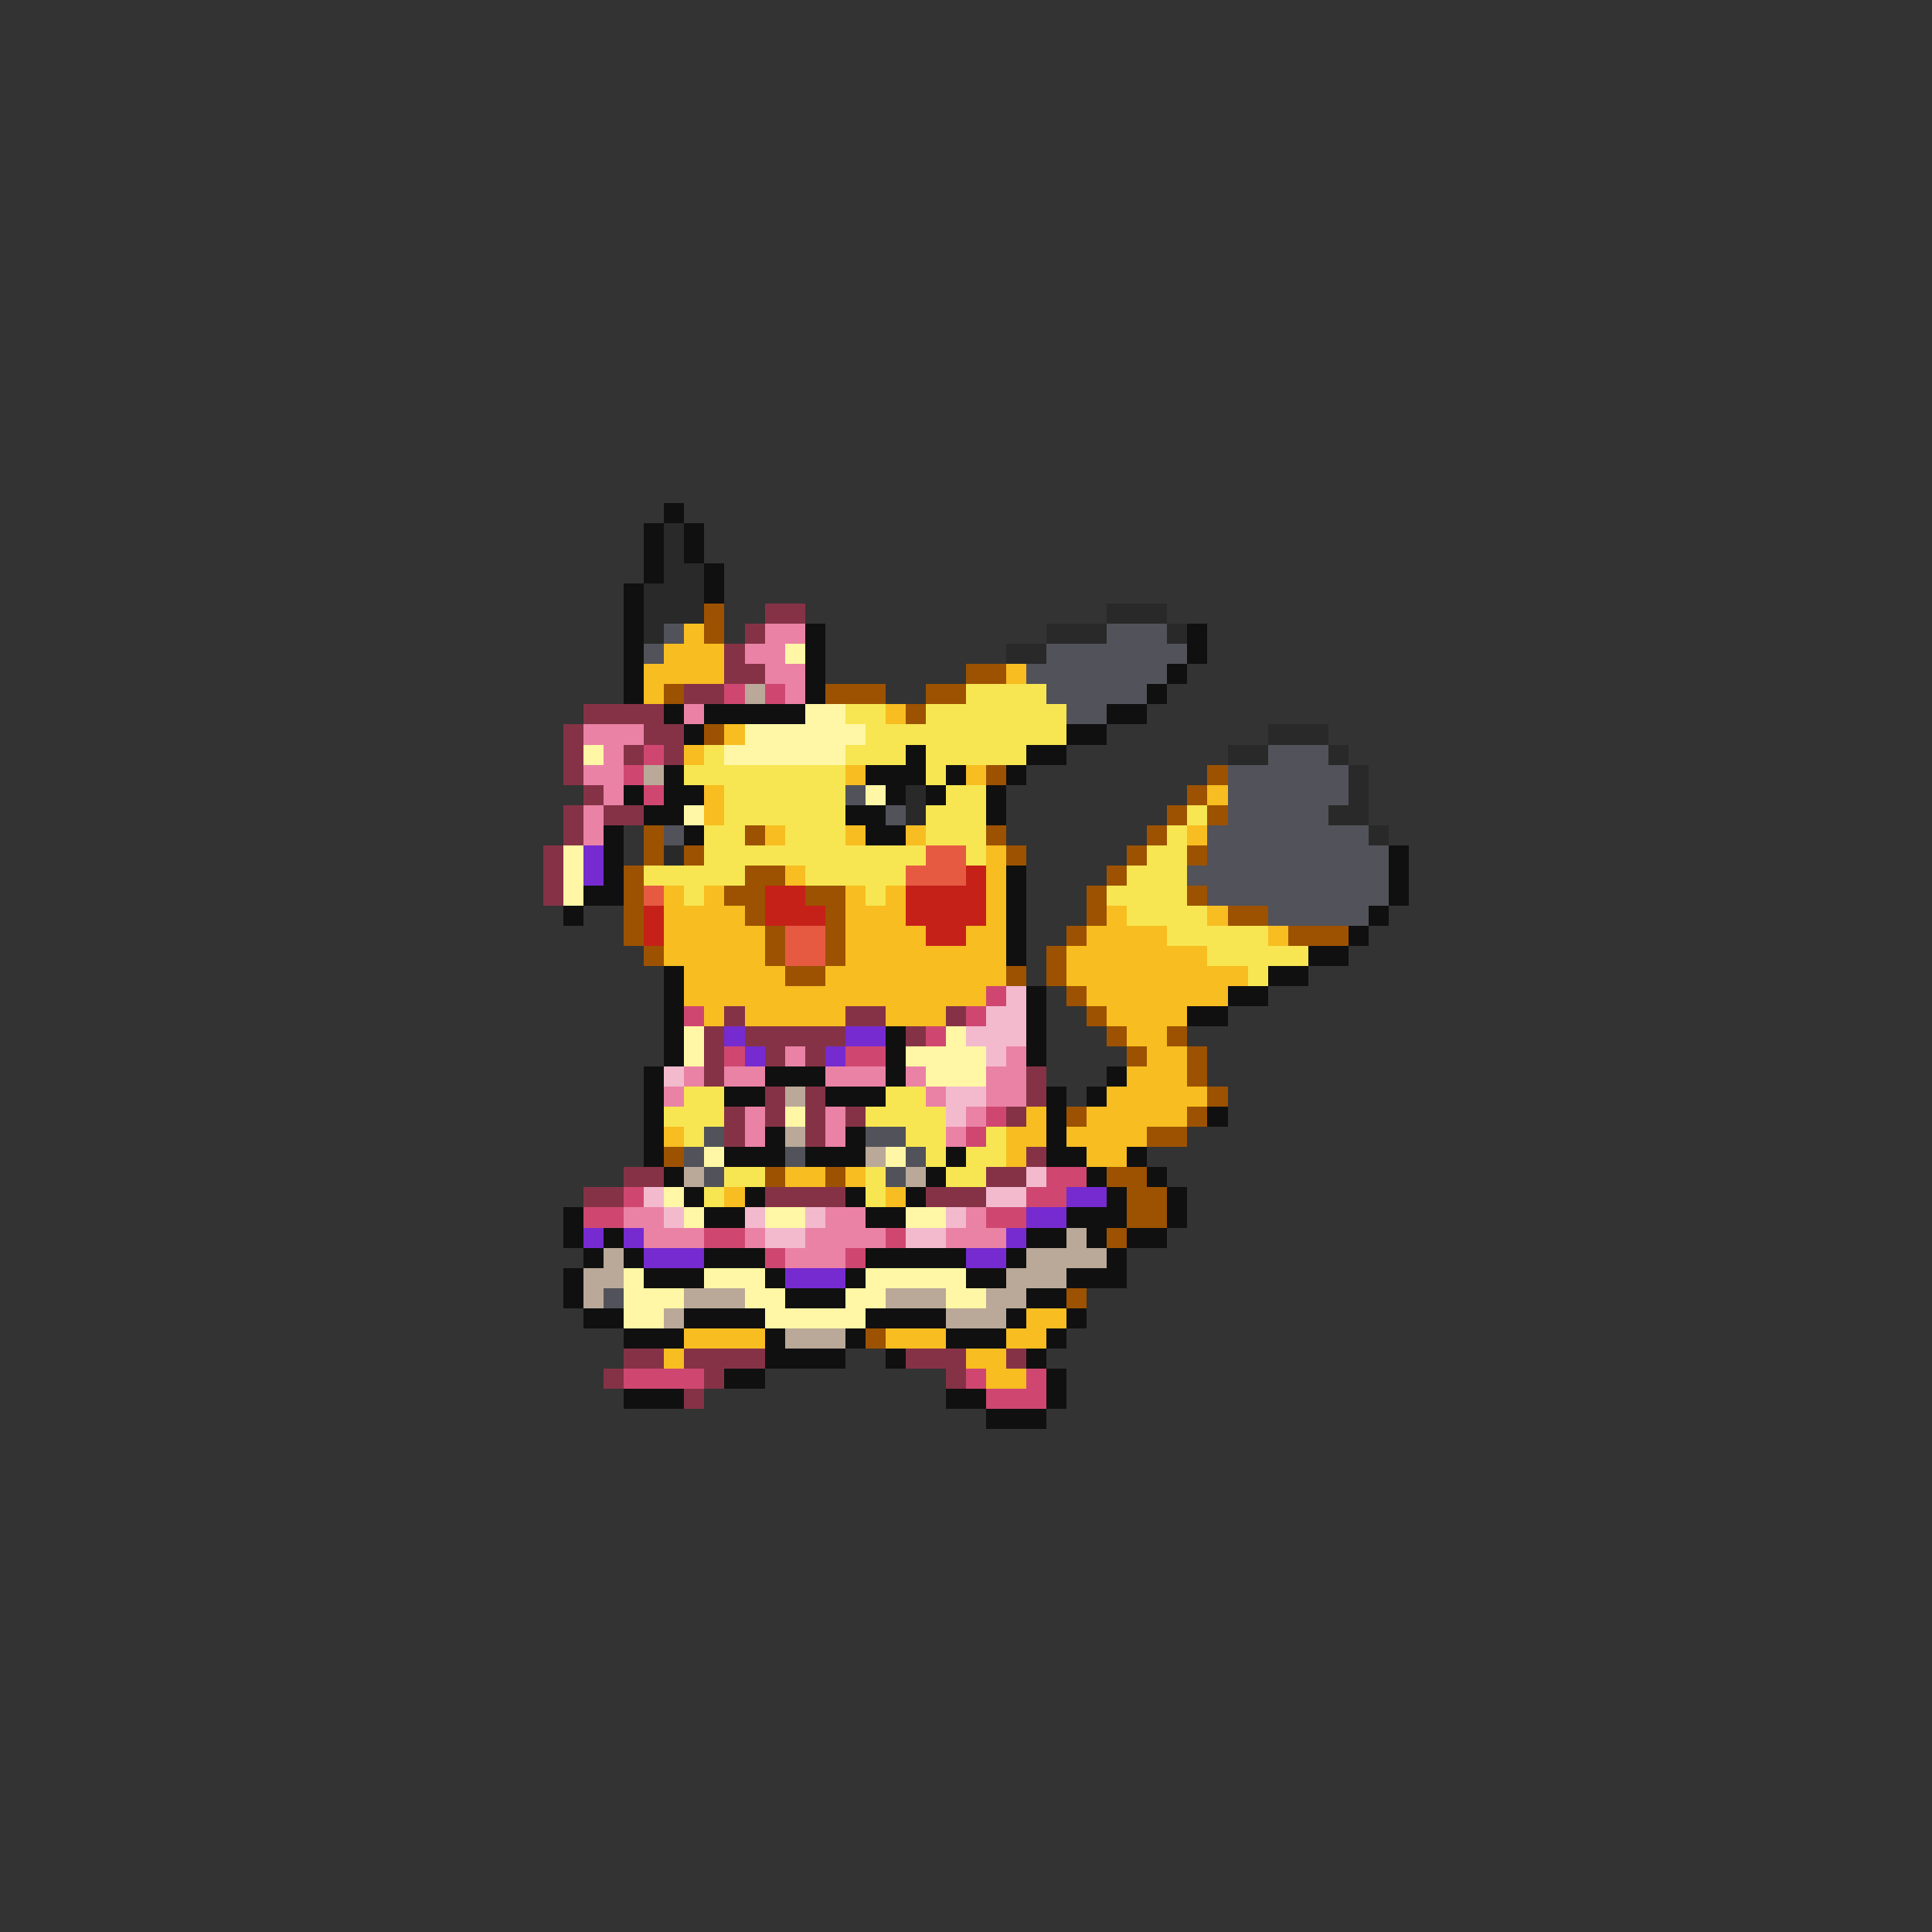 <svg xmlns="http://www.w3.org/2000/svg" viewBox="0 -0.5 96 96" shape-rendering="crispEdges">
<rect x="0" y="-0.5" width="96" height="96" fill="#333333" stroke="none"/>
<path stroke="#101010" d="M33 25h1M32 26h1M34 26h1M32 27h1M34 27h1M32 28h1M35 28h1M31 29h1M35 29h1M31 30h1M31 31h1M40 31h1M59 31h1M31 32h1M40 32h1M59 32h1M31 33h1M40 33h1M58 33h1M31 34h1M40 34h1M57 34h1M33 35h1M35 35h5M55 35h2M34 36h1M53 36h2M45 37h1M51 37h2M33 38h1M43 38h3M47 38h1M50 38h1M31 39h1M33 39h2M44 39h1M46 39h1M49 39h1M32 40h2M42 40h2M49 40h1M30 41h1M34 41h1M43 41h2M30 42h1M69 42h1M30 43h1M50 43h1M69 43h1M29 44h2M50 44h1M69 44h1M28 45h1M50 45h1M68 45h1M50 46h1M67 46h1M50 47h1M65 47h2M33 48h1M63 48h2M33 49h1M51 49h1M61 49h2M33 50h1M51 50h1M59 50h2M33 51h1M44 51h1M51 51h1M33 52h1M44 52h1M51 52h1M32 53h1M38 53h3M44 53h1M55 53h1M32 54h1M36 54h2M41 54h3M52 54h1M54 54h1M32 55h1M52 55h1M60 55h1M32 56h1M38 56h1M42 56h1M52 56h1M32 57h1M36 57h3M40 57h3M47 57h1M52 57h2M56 57h1M33 58h1M46 58h1M54 58h1M57 58h1M34 59h1M37 59h1M42 59h1M45 59h1M55 59h1M58 59h1M28 60h1M35 60h2M43 60h2M53 60h3M58 60h1M28 61h1M30 61h1M51 61h2M54 61h1M56 61h2M29 62h1M31 62h1M35 62h3M43 62h5M50 62h1M55 62h1M28 63h1M32 63h3M38 63h1M42 63h1M48 63h2M53 63h3M28 64h1M39 64h3M51 64h2M29 65h2M34 65h4M43 65h4M50 65h1M53 65h1M31 66h3M38 66h1M42 66h1M47 66h3M52 66h1M38 67h4M44 67h1M51 67h1M36 68h2M52 68h1M31 69h3M47 69h2M52 69h1M49 70h3" />
<path stroke="#292929" d="M33 26h1M33 27h1M33 28h2M32 29h3M32 30h3M55 30h3M32 31h1M52 31h3M58 31h1M50 32h2M63 36h3M61 37h2M66 37h1M67 38h1M45 39h1M67 39h1M45 40h1M66 40h2M68 41h1M33 42h1" />
<path stroke="#9c5200" d="M35 30h1M35 31h1M48 33h2M33 34h1M41 34h3M46 34h2M45 35h1M35 36h1M49 38h1M60 38h1M59 39h1M58 40h1M60 40h1M32 41h1M37 41h1M49 41h1M57 41h1M32 42h1M34 42h1M50 42h1M56 42h1M59 42h1M31 43h1M37 43h2M55 43h1M31 44h1M36 44h2M40 44h2M54 44h1M59 44h1M31 45h1M37 45h1M41 45h1M54 45h1M61 45h2M31 46h1M38 46h1M41 46h1M53 46h1M64 46h3M32 47h1M38 47h1M41 47h1M52 47h1M39 48h2M50 48h1M52 48h1M53 49h1M54 50h1M55 51h1M58 51h1M56 52h1M59 52h1M59 53h1M60 54h1M53 55h1M59 55h1M57 56h2M33 57h1M38 58h1M41 58h1M55 58h2M56 59h2M56 60h2M55 61h1M53 64h1M43 66h1" />
<path stroke="#853247" d="M38 30h2M37 31h1M36 32h1M36 33h2M34 34h2M29 35h4M28 36h1M32 36h2M28 37h1M31 37h1M33 37h1M28 38h1M29 39h1M28 40h1M30 40h2M28 41h1M27 42h1M27 43h1M27 44h1M36 50h1M42 50h2M47 50h1M35 51h1M37 51h5M45 51h1M35 52h1M38 52h1M40 52h1M35 53h1M51 53h1M38 54h1M40 54h1M51 54h1M36 55h1M38 55h1M40 55h1M42 55h1M50 55h1M36 56h1M40 56h1M51 57h1M31 58h2M49 58h2M29 59h2M38 59h4M46 59h3M31 67h2M34 67h4M45 67h3M50 67h1M30 68h1M35 68h1M47 68h1M34 69h1" />
<path stroke="#52525a" d="M33 31h1M55 31h3M32 32h1M52 32h7M51 33h7M52 34h5M53 35h2M63 37h3M61 38h6M42 39h1M61 39h6M44 40h1M61 40h5M33 41h1M60 41h8M60 42h9M59 43h10M60 44h9M63 45h5M35 56h1M43 56h2M34 57h1M39 57h1M45 57h1M35 58h1M44 58h1M30 64h1" />
<path stroke="#f7bd21" d="M34 31h1M33 32h3M32 33h4M50 33h1M32 34h1M44 35h1M36 36h1M34 37h1M42 38h1M48 38h1M35 39h1M60 39h1M35 40h1M38 41h1M42 41h1M45 41h1M59 41h1M49 42h1M39 43h1M49 43h1M33 44h1M35 44h1M42 44h1M44 44h1M49 44h1M33 45h4M42 45h3M49 45h1M55 45h1M60 45h1M33 46h5M42 46h4M48 46h2M54 46h4M63 46h1M33 47h5M42 47h8M53 47h7M34 48h5M41 48h9M53 48h9M34 49h15M54 49h7M35 50h1M37 50h5M44 50h3M55 50h4M56 51h2M57 52h2M56 53h3M55 54h5M51 55h1M54 55h5M33 56h1M50 56h2M53 56h4M50 57h1M54 57h2M39 58h2M42 58h1M36 59h1M44 59h1M51 65h2M34 66h4M44 66h3M50 66h2M33 67h1M48 67h2M49 68h2" />
<path stroke="#ea82a6" d="M38 31h2M37 32h2M38 33h2M39 34h1M34 35h1M29 36h3M30 37h1M29 38h2M30 39h1M29 40h1M29 41h1M39 52h1M50 52h1M34 53h1M36 53h2M41 53h3M45 53h1M49 53h2M33 54h1M46 54h1M49 54h2M37 55h1M41 55h1M48 55h1M37 56h1M41 56h1M47 56h1M31 60h2M41 60h2M48 60h1M32 61h3M37 61h1M40 61h4M47 61h3M39 62h3" />
<path stroke="#fff7a5" d="M39 32h1M40 35h2M37 36h6M29 37h1M36 37h6M43 39h1M34 40h1M28 42h1M28 43h1M28 44h1M34 51h1M47 51h1M34 52h1M45 52h4M46 53h3M39 55h1M35 57h1M44 57h1M33 59h1M34 60h1M38 60h2M45 60h2M31 63h1M35 63h3M43 63h5M31 64h3M37 64h2M42 64h2M47 64h2M31 65h2M38 65h5" />
<path stroke="#cf4770" d="M36 34h1M38 34h1M32 37h1M31 38h1M32 39h1M49 49h1M34 50h1M48 50h1M46 51h1M36 52h1M42 52h2M49 55h1M48 56h1M52 58h2M31 59h1M51 59h2M29 60h2M49 60h2M35 61h2M44 61h1M38 62h1M42 62h1M31 68h4M48 68h1M51 68h1M49 69h3" />
<path stroke="#baa998" d="M37 34h1M32 38h1M39 54h1M39 56h1M43 57h1M34 58h1M45 58h1M53 61h1M30 62h1M51 62h4M29 63h2M50 63h3M29 64h1M34 64h3M44 64h3M49 64h2M33 65h1M47 65h3M39 66h3" />
<path stroke="#f7e652" d="M48 34h4M42 35h2M46 35h7M43 36h10M35 37h1M42 37h3M46 37h5M34 38h8M46 38h1M36 39h6M47 39h2M36 40h6M46 40h3M59 40h1M35 41h2M39 41h3M46 41h3M58 41h1M35 42h11M48 42h1M57 42h2M32 43h5M40 43h5M56 43h3M34 44h1M43 44h1M55 44h4M56 45h4M58 46h5M60 47h5M62 48h1M34 54h2M44 54h2M33 55h3M43 55h4M34 56h1M45 56h2M49 56h1M46 57h1M48 57h2M36 58h2M43 58h1M47 58h2M35 59h1M43 59h1" />
<path stroke="#752bd0" d="M29 42h1M29 43h1M36 51h1M42 51h2M37 52h1M41 52h1M53 59h2M51 60h2M29 61h1M31 61h1M50 61h1M32 62h3M48 62h2M39 63h3" />
<path stroke="#e65a42" d="M46 42h2M45 43h3M32 44h1M39 46h2M39 47h2" />
<path stroke="#c52119" d="M48 43h1M38 44h2M45 44h4M32 45h1M38 45h3M45 45h4M32 46h1M46 46h2" />
<path stroke="#f3bace" d="M50 49h1M49 50h2M48 51h3M49 52h1M33 53h1M47 54h2M47 55h1M51 58h1M32 59h1M49 59h2M33 60h1M37 60h1M40 60h1M47 60h1M38 61h2M45 61h2" />
</svg>